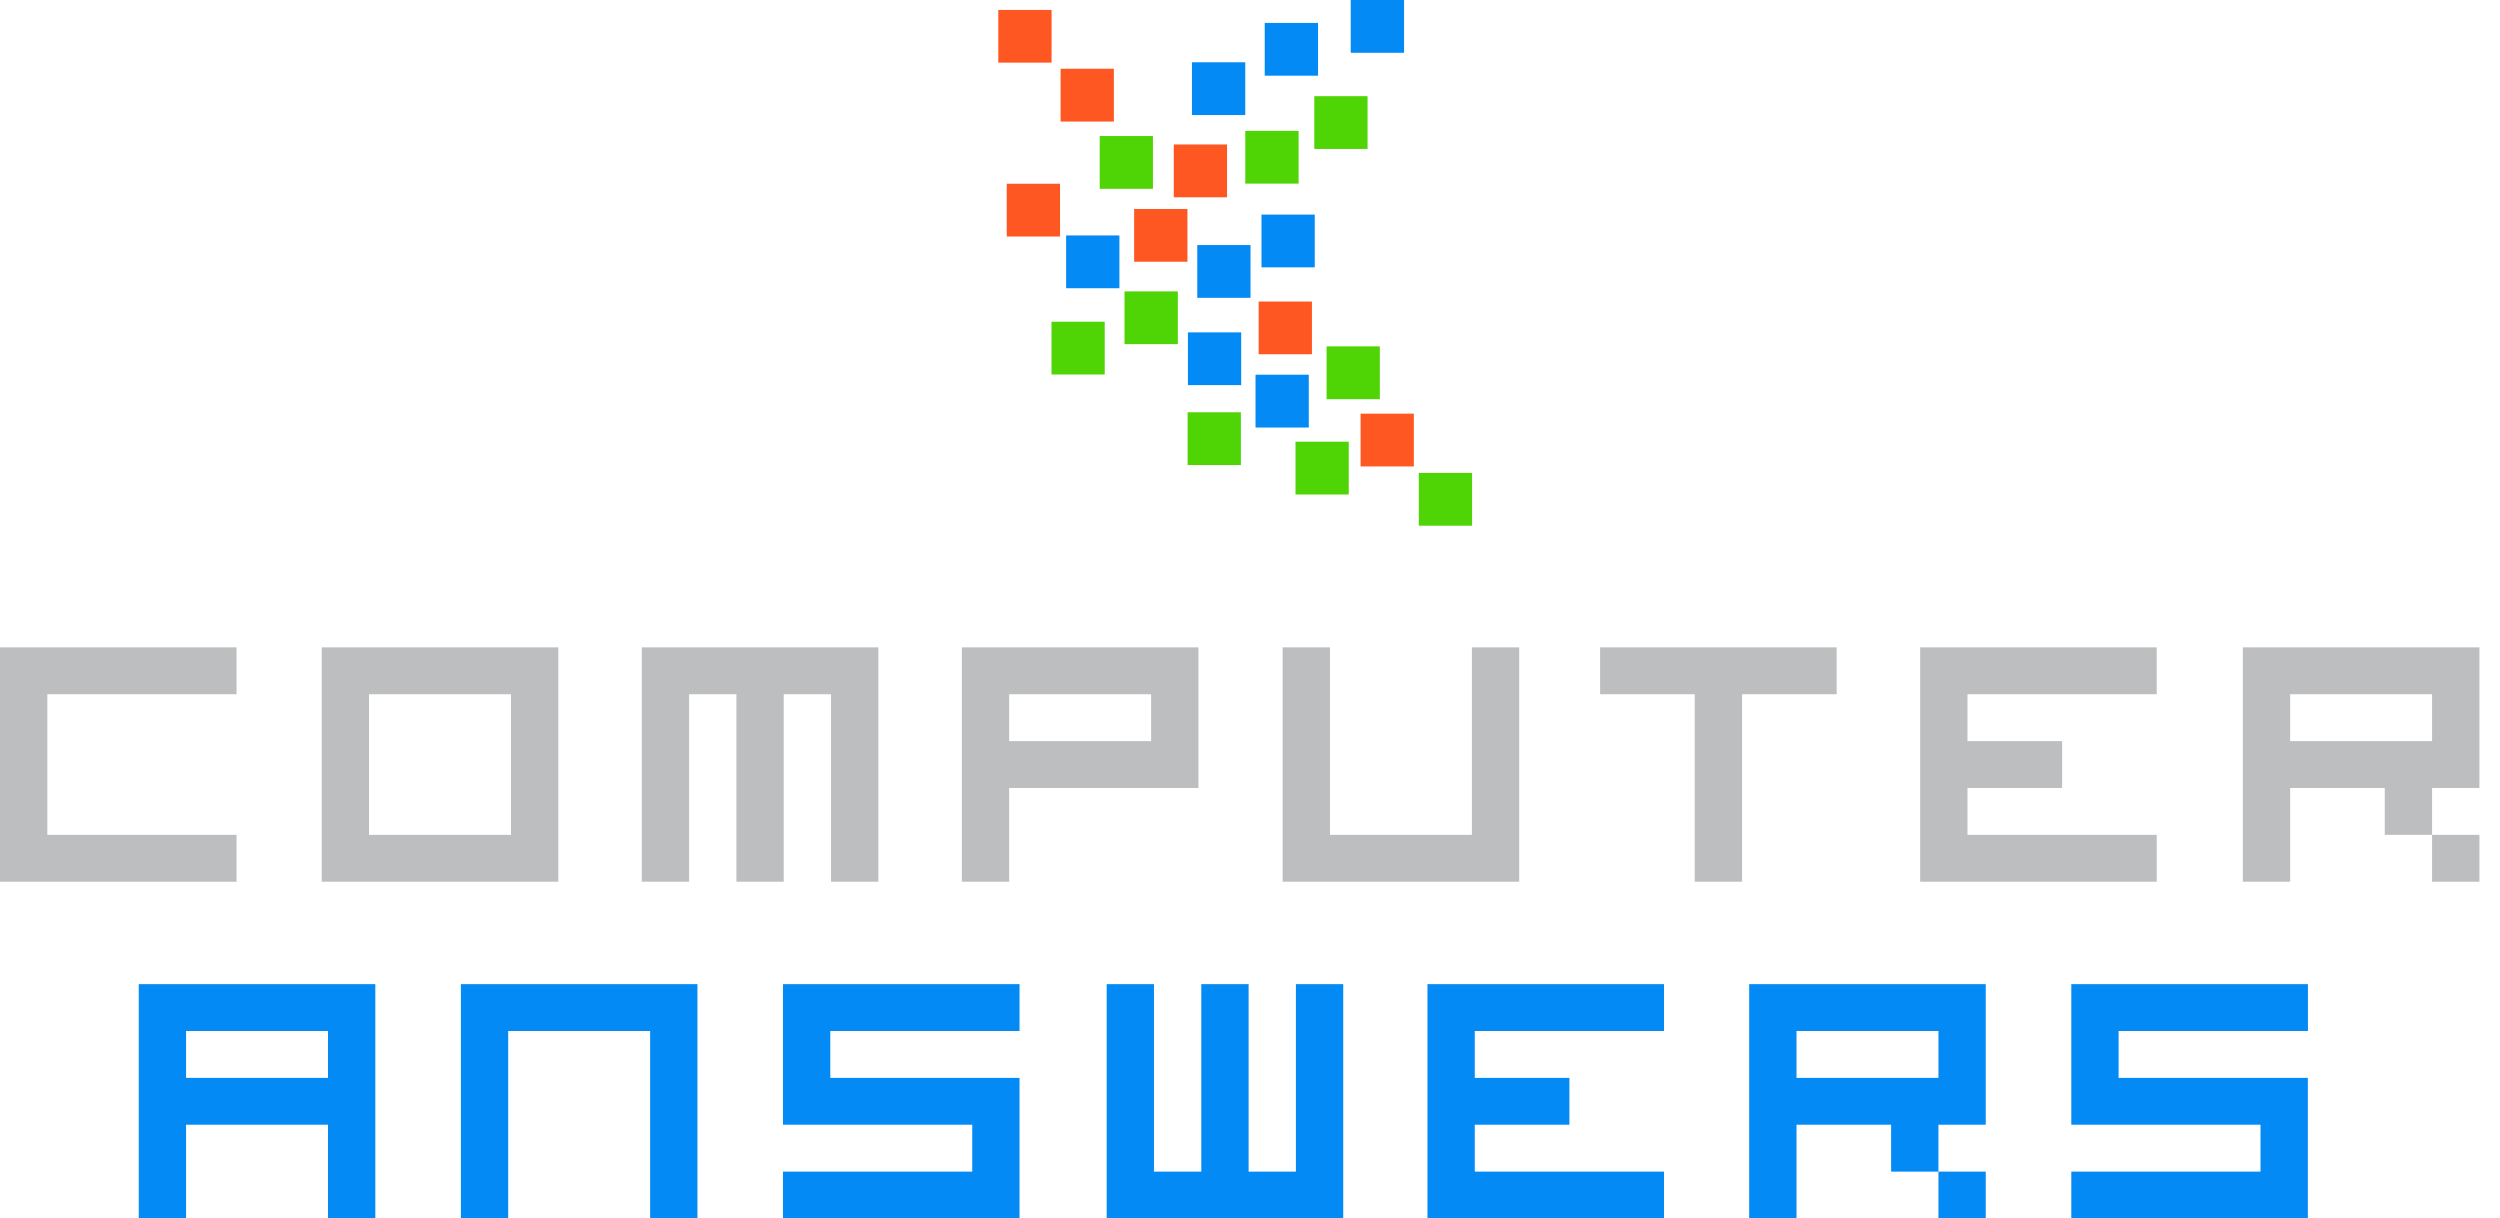 <svg width="119" height="58" viewBox="0 0 119 58" fill="none" xmlns="http://www.w3.org/2000/svg">
<path d="M0 30.814H11.261V33.045H2.253V39.739H11.261V41.97H0V30.814Z" fill="#BCBEC0"/>
<path d="M15.315 30.814H26.576V41.969H15.315V30.814ZM17.566 39.739H24.323V33.045H17.566V39.739Z" fill="#BCBEC0"/>
<path d="M35.053 33.045H32.801V41.969H30.549V30.814H41.809V41.969H39.558V33.045H37.306V41.969H35.053V33.045Z" fill="#BCBEC0"/>
<path d="M45.786 30.814H57.046V37.507H48.036V41.969H45.785V30.814H45.786ZM48.036 35.277H54.793V33.045H48.036V35.277Z" fill="#BCBEC0"/>
<path d="M61.053 30.814H63.306V39.738H70.062V30.814H72.314V41.969H61.053V30.814Z" fill="#BCBEC0"/>
<path d="M76.165 30.814H87.425V33.045H82.922V41.969H80.669V33.045H76.165V30.814Z" fill="#BCBEC0"/>
<path d="M91.399 30.814H102.66V33.045H93.652V35.277H98.157V37.507H93.652V39.739H102.661V41.97H91.4V30.814H91.399Z" fill="#BCBEC0"/>
<path d="M113.515 37.507H109.011V41.969H106.759V30.814H118.02V37.507H115.767V39.739H118.02V41.97H115.767V39.739H113.515V37.507ZM109.011 35.277H115.767V33.045H109.011V35.277Z" fill="#BCBEC0"/>
<path d="M15.613 53.536H8.857V58H6.605V46.845H17.865V58H15.613V53.536H15.613ZM8.857 51.307H15.613V49.075H8.857V51.307Z" fill="#048AF5"/>
<path d="M30.947 49.075H24.19V57.999H21.938V46.845H33.198V58H30.947V49.075Z" fill="#048AF5"/>
<path d="M37.27 46.845H48.53V49.075H39.522V51.307H48.529V58H37.27V55.769H46.279V53.536H37.27V46.845Z" fill="#048AF5"/>
<path d="M52.678 46.845H54.929V55.769H57.182V46.845H59.434V55.769H61.685V46.845H63.938V58H52.678V46.845Z" fill="#048AF5"/>
<path d="M67.947 46.845H79.207V49.075H70.199V51.307H74.704V53.536H70.199V55.769H79.207V58H67.947V46.845Z" fill="#048AF5"/>
<path d="M90.017 53.536H85.514V58H83.261V46.845H94.521V53.536H92.27V55.769H94.521V58H92.27V55.769H90.017V53.536H90.017ZM85.514 51.307H92.271V49.075H85.514V51.307Z" fill="#048AF5"/>
<path d="M98.593 46.845H109.858V49.075H100.845V51.307H109.854V58H98.594V55.769H107.601V53.536H98.594V46.845H98.593Z" fill="#048AF5"/>
<path d="M62.298 17.837H59.763V20.351H62.298V17.837Z" fill="#048AF5"/>
<path d="M64.2 21.024H61.666V23.538H64.2V21.024Z" fill="#4FD405"/>
<path d="M70.071 22.51H67.536V25.023H70.071V22.51Z" fill="#4FD405"/>
<path d="M58.407 6.877H55.872V9.391H58.407V6.877Z" fill="#FF5722"/>
<path d="M67.299 19.69H64.764V22.203H67.299V19.69Z" fill="#FF5722"/>
<path d="M53.02 3.273H50.484V5.787H53.02V3.273Z" fill="#FF5722"/>
<path d="M65.68 16.487H63.145V19.001H65.68V16.487Z" fill="#4FD405"/>
<path d="M62.448 14.353H59.912V16.862H62.448V14.353Z" fill="#FF5722"/>
<path d="M50.055 0.473H47.519V2.982H50.055V0.473Z" fill="#FF5722"/>
<path d="M59.081 15.821H56.545V18.332H59.081V15.821Z" fill="#048AF5"/>
<path d="M59.525 11.665H56.99V14.176H59.525V11.665Z" fill="#048AF5"/>
<path d="M62.582 10.215H60.047V12.726H62.582V10.215Z" fill="#048AF5"/>
<path d="M59.274 2.965H56.737V5.476H59.274V2.965Z" fill="#048AF5"/>
<path d="M62.739 1.092H60.201V3.603H62.739V1.092Z" fill="#048AF5"/>
<path d="M65.096 4.578H62.561V7.09H65.096V4.578Z" fill="#4FD405"/>
<path d="M59.066 19.624H56.531V22.136H59.066V19.624Z" fill="#4FD405"/>
<path d="M56.522 9.948H53.985V12.459H56.522V9.948Z" fill="#FF5722"/>
<path d="M56.065 13.871H53.527V16.382H56.065V13.871Z" fill="#4FD405"/>
<path d="M61.813 6.229H59.276V8.741H61.813V6.229Z" fill="#4FD405"/>
<path d="M66.833 0H64.295V2.512H66.833V0Z" fill="#048AF5"/>
<path d="M52.584 15.314H50.051V17.826H52.584V15.314Z" fill="#4FD405"/>
<path d="M54.88 6.475H52.347V8.988H54.88V6.475Z" fill="#4FD405"/>
<path d="M53.284 11.207H50.748V13.72H53.284V11.207Z" fill="#048AF5"/>
<path d="M50.458 8.746H47.921V11.258H50.458V8.746Z" fill="#FF5722"/>
</svg>
